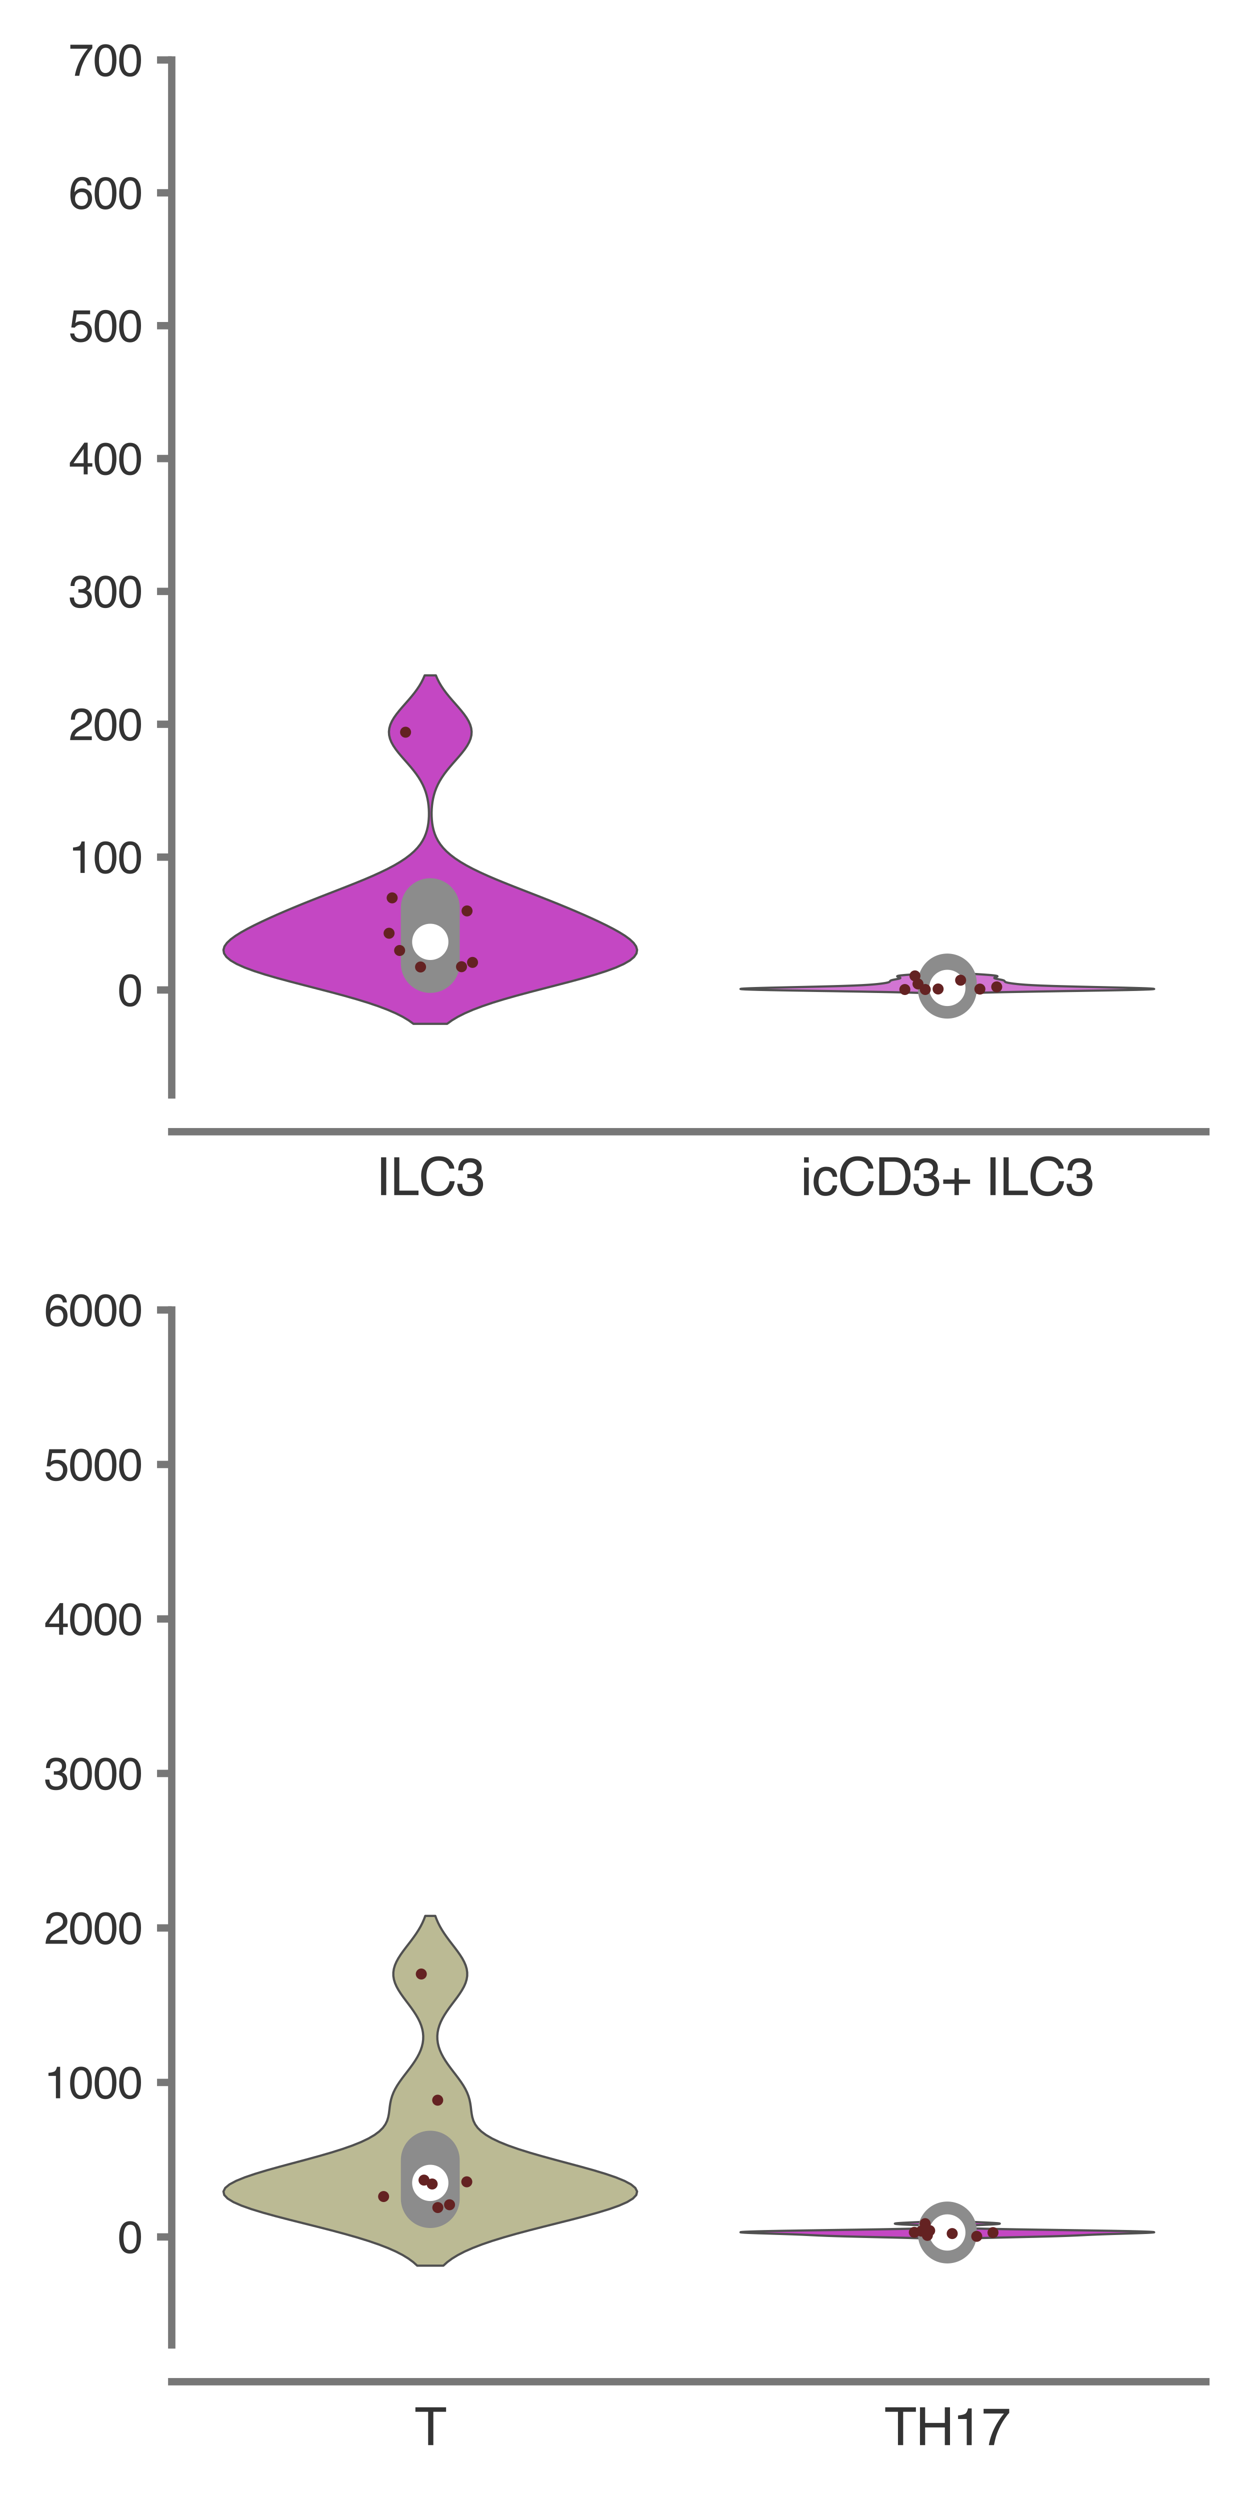 <?xml version="1.0" encoding="utf-8" standalone="no"?>
<!DOCTYPE svg PUBLIC "-//W3C//DTD SVG 1.1//EN"
  "http://www.w3.org/Graphics/SVG/1.1/DTD/svg11.dtd">
<svg xmlns:xlink="http://www.w3.org/1999/xlink" width="84.96pt" height="169.92pt" viewBox="0 0 84.96 169.92" xmlns="http://www.w3.org/2000/svg" version="1.1">
 <defs>
  <style type="text/css">*{stroke-linejoin: round; stroke-linecap: butt}</style>
 </defs>
 <g id="figure_1">
  <g id="patch_1">
   <path d="M 0 169.92 
L 84.96 169.92 
L 84.96 0 
L 0 0 
z
" style="fill: #ffffff"/>
  </g>
  <g id="axes_1">
   <g id="patch_2">
    <path d="M 11.673 74.42 
L 81.96 74.42 
L 81.96 4.076 
L 11.673 4.076 
z
" style="fill: #ffffff"/>
   </g>
   <g id="matplotlib.axis_1">
    <g id="xtick_1">
     <g id="text_1">
      <!-- ILC3 -->
      <g style="fill: #333333" transform="translate(25.549 81.23) scale(0.035 -0.035)">
       <defs>
        <path id="Helvetica-49" d="M 628 4591 
L 1256 4591 
L 1256 0 
L 628 0 
L 628 4591 
z
" transform="scale(0.016)"/>
        <path id="Helvetica-4c" d="M 488 4591 
L 1109 4591 
L 1109 547 
L 3434 547 
L 3434 0 
L 488 0 
L 488 4591 
z
" transform="scale(0.016)"/>
        <path id="Helvetica-43" d="M 2422 4716 
Q 3294 4716 3775 4256 
Q 4256 3797 4309 3213 
L 3703 3213 
Q 3600 3656 3292 3915 
Q 2984 4175 2428 4175 
Q 1750 4175 1333 3698 
Q 916 3222 916 2238 
Q 916 1431 1292 929 
Q 1669 428 2416 428 
Q 3103 428 3463 956 
Q 3653 1234 3747 1688 
L 4353 1688 
Q 4272 963 3816 472 
Q 3269 -119 2341 -119 
Q 1541 -119 997 366 
Q 281 1006 281 2344 
Q 281 3359 819 4009 
Q 1400 4716 2422 4716 
z
M 2297 4716 
L 2297 4716 
z
" transform="scale(0.016)"/>
        <path id="Helvetica-33" d="M 1663 -122 
Q 869 -122 511 314 
Q 153 750 153 1375 
L 741 1375 
Q 778 941 903 744 
Q 1122 391 1694 391 
Q 2138 391 2406 628 
Q 2675 866 2675 1241 
Q 2675 1703 2392 1887 
Q 2109 2072 1606 2072 
Q 1550 2072 1492 2070 
Q 1434 2069 1375 2066 
L 1375 2563 
Q 1463 2553 1522 2550 
Q 1581 2547 1650 2547 
Q 1966 2547 2169 2647 
Q 2525 2822 2525 3272 
Q 2525 3606 2287 3787 
Q 2050 3969 1734 3969 
Q 1172 3969 956 3594 
Q 838 3388 822 3006 
L 266 3006 
Q 266 3506 466 3856 
Q 809 4481 1675 4481 
Q 2359 4481 2734 4176 
Q 3109 3872 3109 3294 
Q 3109 2881 2888 2625 
Q 2750 2466 2531 2375 
Q 2884 2278 3082 2001 
Q 3281 1725 3281 1325 
Q 3281 684 2859 281 
Q 2438 -122 1663 -122 
z
" transform="scale(0.016)"/>
       </defs>
       <use xlink:href="#Helvetica-49"/>
       <use xlink:href="#Helvetica-4c" x="27.783"/>
       <use xlink:href="#Helvetica-43" x="83.398"/>
       <use xlink:href="#Helvetica-33" x="155.615"/>
      </g>
     </g>
    </g>
    <g id="xtick_2">
     <g id="text_2">
      <!-- icCD3+ ILC3 -->
      <g style="fill: #333333" transform="translate(54.419 81.23) scale(0.035 -0.035)">
       <defs>
        <path id="Helvetica-69" d="M 413 3331 
L 984 3331 
L 984 0 
L 413 0 
L 413 3331 
z
M 413 4591 
L 984 4591 
L 984 3953 
L 413 3953 
L 413 4591 
z
" transform="scale(0.016)"/>
        <path id="Helvetica-63" d="M 1703 3444 
Q 2269 3444 2623 3169 
Q 2978 2894 3050 2222 
L 2503 2222 
Q 2453 2531 2275 2736 
Q 2097 2941 1703 2941 
Q 1166 2941 934 2416 
Q 784 2075 784 1575 
Q 784 1072 996 728 
Q 1209 384 1666 384 
Q 2016 384 2220 598 
Q 2425 813 2503 1184 
L 3050 1184 
Q 2956 519 2581 211 
Q 2206 -97 1622 -97 
Q 966 -97 575 383 
Q 184 863 184 1581 
Q 184 2463 612 2953 
Q 1041 3444 1703 3444 
z
M 1616 3428 
L 1616 3428 
z
" transform="scale(0.016)"/>
        <path id="Helvetica-44" d="M 2250 531 
Q 2566 531 2769 597 
Q 3131 719 3363 1066 
Q 3547 1344 3628 1778 
Q 3675 2038 3675 2259 
Q 3675 3113 3336 3584 
Q 2997 4056 2244 4056 
L 1141 4056 
L 1141 531 
L 2250 531 
z
M 516 4591 
L 2375 4591 
Q 3322 4591 3844 3919 
Q 4309 3313 4309 2366 
Q 4309 1634 4034 1044 
Q 3550 0 2369 0 
L 516 0 
L 516 4591 
z
" transform="scale(0.016)"/>
        <path id="Helvetica-2b" d="M 288 1369 
L 288 1894 
L 1650 1894 
L 1650 3266 
L 2184 3266 
L 2184 1894 
L 3547 1894 
L 3547 1369 
L 2184 1369 
L 2184 0 
L 1650 0 
L 1650 1369 
L 288 1369 
z
" transform="scale(0.016)"/>
        <path id="Helvetica-20" transform="scale(0.016)"/>
       </defs>
       <use xlink:href="#Helvetica-69"/>
       <use xlink:href="#Helvetica-63" x="22.217"/>
       <use xlink:href="#Helvetica-43" x="72.217"/>
       <use xlink:href="#Helvetica-44" x="144.434"/>
       <use xlink:href="#Helvetica-33" x="216.65"/>
       <use xlink:href="#Helvetica-2b" x="272.266"/>
       <use xlink:href="#Helvetica-20" x="330.664"/>
       <use xlink:href="#Helvetica-49" x="358.447"/>
       <use xlink:href="#Helvetica-4c" x="386.23"/>
       <use xlink:href="#Helvetica-43" x="441.846"/>
       <use xlink:href="#Helvetica-33" x="514.062"/>
      </g>
     </g>
    </g>
   </g>
   <g id="matplotlib.axis_2">
    <g id="ytick_1">
     <g id="line2d_1">
      <defs>
       <path id="m860d583b2a" d="M 0 0 
L -1 0 
" style="stroke: #777777; stroke-width: 0.5"/>
      </defs>
      <g>
       <use xlink:href="#m860d583b2a" x="11.673" y="67.286" style="fill: #777777; stroke: #777777; stroke-width: 0.5"/>
      </g>
     </g>
     <g id="text_3">
      <!-- 0 -->
      <g style="fill: #333333" transform="translate(8.005 68.362) scale(0.03 -0.03)">
       <defs>
        <path id="Helvetica-30" d="M 1731 4475 
Q 2600 4475 2988 3759 
Q 3288 3206 3288 2244 
Q 3288 1331 3016 734 
Q 2622 -122 1728 -122 
Q 922 -122 528 578 
Q 200 1163 200 2147 
Q 200 2909 397 3456 
Q 766 4475 1731 4475 
z
M 1725 391 
Q 2163 391 2422 778 
Q 2681 1166 2681 2222 
Q 2681 2984 2493 3476 
Q 2306 3969 1766 3969 
Q 1269 3969 1039 3501 
Q 809 3034 809 2125 
Q 809 1441 956 1025 
Q 1181 391 1725 391 
z
" transform="scale(0.016)"/>
       </defs>
       <use xlink:href="#Helvetica-30"/>
      </g>
     </g>
    </g>
    <g id="ytick_2">
     <g id="line2d_2">
      <g>
       <use xlink:href="#m860d583b2a" x="11.673" y="58.256" style="fill: #777777; stroke: #777777; stroke-width: 0.5"/>
      </g>
     </g>
     <g id="text_4">
      <!-- 100 -->
      <g style="fill: #333333" transform="translate(4.669 59.332) scale(0.03 -0.03)">
       <defs>
        <path id="Helvetica-31" d="M 613 3169 
L 613 3600 
Q 1222 3659 1462 3798 
Q 1703 3938 1822 4456 
L 2266 4456 
L 2266 0 
L 1666 0 
L 1666 3169 
L 613 3169 
z
" transform="scale(0.016)"/>
       </defs>
       <use xlink:href="#Helvetica-31"/>
       <use xlink:href="#Helvetica-30" x="55.615"/>
       <use xlink:href="#Helvetica-30" x="111.23"/>
      </g>
     </g>
    </g>
    <g id="ytick_3">
     <g id="line2d_3">
      <g>
       <use xlink:href="#m860d583b2a" x="11.673" y="49.226" style="fill: #777777; stroke: #777777; stroke-width: 0.5"/>
      </g>
     </g>
     <g id="text_5">
      <!-- 200 -->
      <g style="fill: #333333" transform="translate(4.669 50.302) scale(0.03 -0.03)">
       <defs>
        <path id="Helvetica-32" d="M 200 0 
Q 231 578 439 1006 
Q 647 1434 1250 1784 
L 1850 2131 
Q 2253 2366 2416 2531 
Q 2672 2791 2672 3125 
Q 2672 3516 2437 3745 
Q 2203 3975 1813 3975 
Q 1234 3975 1013 3538 
Q 894 3303 881 2888 
L 309 2888 
Q 319 3472 525 3841 
Q 891 4491 1816 4491 
Q 2584 4491 2939 4075 
Q 3294 3659 3294 3150 
Q 3294 2613 2916 2231 
Q 2697 2009 2131 1694 
L 1703 1456 
Q 1397 1288 1222 1134 
Q 909 863 828 531 
L 3272 531 
L 3272 0 
L 200 0 
z
" transform="scale(0.016)"/>
       </defs>
       <use xlink:href="#Helvetica-32"/>
       <use xlink:href="#Helvetica-30" x="55.615"/>
       <use xlink:href="#Helvetica-30" x="111.23"/>
      </g>
     </g>
    </g>
    <g id="ytick_4">
     <g id="line2d_4">
      <g>
       <use xlink:href="#m860d583b2a" x="11.673" y="40.196" style="fill: #777777; stroke: #777777; stroke-width: 0.5"/>
      </g>
     </g>
     <g id="text_6">
      <!-- 300 -->
      <g style="fill: #333333" transform="translate(4.669 41.272) scale(0.03 -0.03)">
       <use xlink:href="#Helvetica-33"/>
       <use xlink:href="#Helvetica-30" x="55.615"/>
       <use xlink:href="#Helvetica-30" x="111.23"/>
      </g>
     </g>
    </g>
    <g id="ytick_5">
     <g id="line2d_5">
      <g>
       <use xlink:href="#m860d583b2a" x="11.673" y="31.166" style="fill: #777777; stroke: #777777; stroke-width: 0.5"/>
      </g>
     </g>
     <g id="text_7">
      <!-- 400 -->
      <g style="fill: #333333" transform="translate(4.669 32.242) scale(0.03 -0.03)">
       <defs>
        <path id="Helvetica-34" d="M 2116 1584 
L 2116 3613 
L 681 1584 
L 2116 1584 
z
M 2125 0 
L 2125 1094 
L 163 1094 
L 163 1644 
L 2213 4488 
L 2688 4488 
L 2688 1584 
L 3347 1584 
L 3347 1094 
L 2688 1094 
L 2688 0 
L 2125 0 
z
" transform="scale(0.016)"/>
       </defs>
       <use xlink:href="#Helvetica-34"/>
       <use xlink:href="#Helvetica-30" x="55.615"/>
       <use xlink:href="#Helvetica-30" x="111.23"/>
      </g>
     </g>
    </g>
    <g id="ytick_6">
     <g id="line2d_6">
      <g>
       <use xlink:href="#m860d583b2a" x="11.673" y="22.136" style="fill: #777777; stroke: #777777; stroke-width: 0.5"/>
      </g>
     </g>
     <g id="text_8">
      <!-- 500 -->
      <g style="fill: #333333" transform="translate(4.669 23.212) scale(0.03 -0.03)">
       <defs>
        <path id="Helvetica-35" d="M 791 1141 
Q 847 659 1238 475 
Q 1438 381 1700 381 
Q 2200 381 2440 700 
Q 2681 1019 2681 1406 
Q 2681 1875 2395 2131 
Q 2109 2388 1709 2388 
Q 1419 2388 1211 2275 
Q 1003 2163 856 1963 
L 369 1991 
L 709 4400 
L 3034 4400 
L 3034 3856 
L 1131 3856 
L 941 2613 
Q 1097 2731 1238 2791 
Q 1488 2894 1816 2894 
Q 2431 2894 2859 2497 
Q 3288 2100 3288 1491 
Q 3288 856 2895 371 
Q 2503 -113 1644 -113 
Q 1097 -113 676 195 
Q 256 503 206 1141 
L 791 1141 
z
" transform="scale(0.016)"/>
       </defs>
       <use xlink:href="#Helvetica-35"/>
       <use xlink:href="#Helvetica-30" x="55.615"/>
       <use xlink:href="#Helvetica-30" x="111.23"/>
      </g>
     </g>
    </g>
    <g id="ytick_7">
     <g id="line2d_7">
      <g>
       <use xlink:href="#m860d583b2a" x="11.673" y="13.106" style="fill: #777777; stroke: #777777; stroke-width: 0.5"/>
      </g>
     </g>
     <g id="text_9">
      <!-- 600 -->
      <g style="fill: #333333" transform="translate(4.669 14.182) scale(0.03 -0.03)">
       <defs>
        <path id="Helvetica-36" d="M 1872 4494 
Q 2622 4494 2917 4105 
Q 3213 3716 3213 3303 
L 2656 3303 
Q 2606 3569 2497 3719 
Q 2294 4000 1881 4000 
Q 1409 4000 1131 3564 
Q 853 3128 822 2316 
Q 1016 2600 1309 2741 
Q 1578 2866 1909 2866 
Q 2472 2866 2890 2506 
Q 3309 2147 3309 1434 
Q 3309 825 2912 354 
Q 2516 -116 1781 -116 
Q 1153 -116 697 361 
Q 241 838 241 1966 
Q 241 2800 444 3381 
Q 834 4494 1872 4494 
z
M 1831 384 
Q 2275 384 2495 682 
Q 2716 981 2716 1388 
Q 2716 1731 2519 2042 
Q 2322 2353 1803 2353 
Q 1441 2353 1167 2112 
Q 894 1872 894 1388 
Q 894 963 1142 673 
Q 1391 384 1831 384 
z
" transform="scale(0.016)"/>
       </defs>
       <use xlink:href="#Helvetica-36"/>
       <use xlink:href="#Helvetica-30" x="55.615"/>
       <use xlink:href="#Helvetica-30" x="111.23"/>
      </g>
     </g>
    </g>
    <g id="ytick_8">
     <g id="line2d_8">
      <g>
       <use xlink:href="#m860d583b2a" x="11.673" y="4.076" style="fill: #777777; stroke: #777777; stroke-width: 0.5"/>
      </g>
     </g>
     <g id="text_10">
      <!-- 700 -->
      <g style="fill: #333333" transform="translate(4.669 5.152) scale(0.03 -0.03)">
       <defs>
        <path id="Helvetica-37" d="M 3347 4400 
L 3347 3909 
Q 3131 3700 2773 3181 
Q 2416 2663 2141 2063 
Q 1869 1478 1728 997 
Q 1638 688 1494 0 
L 872 0 
Q 1084 1281 1809 2550 
Q 2238 3294 2709 3834 
L 234 3834 
L 234 4400 
L 3347 4400 
z
" transform="scale(0.016)"/>
       </defs>
       <use xlink:href="#Helvetica-37"/>
       <use xlink:href="#Helvetica-30" x="55.615"/>
       <use xlink:href="#Helvetica-30" x="111.23"/>
      </g>
     </g>
    </g>
   </g>
   <g id="PolyCollection_1">
    <defs>
     <path id="mdc0d1e64fc" d="M 30.39 -100.333 
L 28.1 -100.333 
L 27.768 -100.572 
L 27.368 -100.812 
L 26.893 -101.051 
L 26.341 -101.29 
L 25.709 -101.529 
L 25 -101.769 
L 24.22 -102.008 
L 23.379 -102.247 
L 22.489 -102.486 
L 21.57 -102.725 
L 20.64 -102.965 
L 19.722 -103.204 
L 18.839 -103.443 
L 18.015 -103.682 
L 17.271 -103.921 
L 16.624 -104.161 
L 16.09 -104.4 
L 15.677 -104.639 
L 15.39 -104.878 
L 15.229 -105.118 
L 15.188 -105.357 
L 15.257 -105.596 
L 15.426 -105.835 
L 15.68 -106.074 
L 16.006 -106.314 
L 16.389 -106.553 
L 16.818 -106.792 
L 17.282 -107.031 
L 17.775 -107.27 
L 18.29 -107.51 
L 18.824 -107.749 
L 19.376 -107.988 
L 19.943 -108.227 
L 20.525 -108.467 
L 21.121 -108.706 
L 21.727 -108.945 
L 22.34 -109.184 
L 22.955 -109.423 
L 23.567 -109.663 
L 24.169 -109.902 
L 24.754 -110.141 
L 25.314 -110.38 
L 25.843 -110.62 
L 26.336 -110.859 
L 26.787 -111.098 
L 27.194 -111.337 
L 27.556 -111.576 
L 27.871 -111.816 
L 28.143 -112.055 
L 28.372 -112.294 
L 28.563 -112.533 
L 28.719 -112.772 
L 28.844 -113.012 
L 28.942 -113.251 
L 29.018 -113.49 
L 29.074 -113.729 
L 29.114 -113.969 
L 29.139 -114.208 
L 29.153 -114.447 
L 29.155 -114.686 
L 29.147 -114.925 
L 29.127 -115.165 
L 29.097 -115.404 
L 29.053 -115.643 
L 28.996 -115.882 
L 28.924 -116.121 
L 28.834 -116.361 
L 28.726 -116.6 
L 28.599 -116.839 
L 28.453 -117.078 
L 28.288 -117.318 
L 28.106 -117.557 
L 27.91 -117.796 
L 27.704 -118.035 
L 27.493 -118.274 
L 27.284 -118.514 
L 27.083 -118.753 
L 26.899 -118.992 
L 26.737 -119.231 
L 26.604 -119.471 
L 26.507 -119.71 
L 26.45 -119.949 
L 26.435 -120.188 
L 26.463 -120.427 
L 26.532 -120.667 
L 26.64 -120.906 
L 26.782 -121.145 
L 26.952 -121.384 
L 27.142 -121.623 
L 27.346 -121.863 
L 27.556 -122.102 
L 27.766 -122.341 
L 27.969 -122.58 
L 28.162 -122.82 
L 28.339 -123.059 
L 28.499 -123.298 
L 28.64 -123.537 
L 28.761 -123.776 
L 28.865 -124.016 
L 29.625 -124.016 
L 29.625 -124.016 
L 29.729 -123.776 
L 29.85 -123.537 
L 29.991 -123.298 
L 30.151 -123.059 
L 30.328 -122.82 
L 30.521 -122.58 
L 30.724 -122.341 
L 30.934 -122.102 
L 31.144 -121.863 
L 31.348 -121.623 
L 31.538 -121.384 
L 31.708 -121.145 
L 31.85 -120.906 
L 31.958 -120.667 
L 32.027 -120.427 
L 32.055 -120.188 
L 32.04 -119.949 
L 31.983 -119.71 
L 31.886 -119.471 
L 31.753 -119.231 
L 31.591 -118.992 
L 31.406 -118.753 
L 31.206 -118.514 
L 30.997 -118.274 
L 30.786 -118.035 
L 30.58 -117.796 
L 30.384 -117.557 
L 30.202 -117.318 
L 30.037 -117.078 
L 29.891 -116.839 
L 29.764 -116.6 
L 29.656 -116.361 
L 29.566 -116.121 
L 29.494 -115.882 
L 29.437 -115.643 
L 29.393 -115.404 
L 29.363 -115.165 
L 29.343 -114.925 
L 29.335 -114.686 
L 29.337 -114.447 
L 29.351 -114.208 
L 29.376 -113.969 
L 29.416 -113.729 
L 29.472 -113.49 
L 29.547 -113.251 
L 29.646 -113.012 
L 29.771 -112.772 
L 29.927 -112.533 
L 30.118 -112.294 
L 30.347 -112.055 
L 30.619 -111.816 
L 30.934 -111.576 
L 31.296 -111.337 
L 31.703 -111.098 
L 32.154 -110.859 
L 32.647 -110.62 
L 33.176 -110.38 
L 33.736 -110.141 
L 34.321 -109.902 
L 34.922 -109.663 
L 35.535 -109.423 
L 36.15 -109.184 
L 36.763 -108.945 
L 37.369 -108.706 
L 37.965 -108.467 
L 38.547 -108.227 
L 39.114 -107.988 
L 39.665 -107.749 
L 40.2 -107.51 
L 40.715 -107.27 
L 41.208 -107.031 
L 41.672 -106.792 
L 42.101 -106.553 
L 42.484 -106.314 
L 42.81 -106.074 
L 43.064 -105.835 
L 43.233 -105.596 
L 43.302 -105.357 
L 43.261 -105.118 
L 43.1 -104.878 
L 42.813 -104.639 
L 42.4 -104.4 
L 41.866 -104.161 
L 41.219 -103.921 
L 40.475 -103.682 
L 39.65 -103.443 
L 38.768 -103.204 
L 37.85 -102.965 
L 36.92 -102.725 
L 36.001 -102.486 
L 35.111 -102.247 
L 34.27 -102.008 
L 33.49 -101.769 
L 32.781 -101.529 
L 32.149 -101.29 
L 31.597 -101.051 
L 31.122 -100.812 
L 30.722 -100.572 
L 30.39 -100.333 
z
" style="stroke: #505050; stroke-width: 0.15"/>
    </defs>
    <g clip-path="url(#p1ec52ce583)">
     <use xlink:href="#mdc0d1e64fc" x="0" y="169.92" style="fill: #c447c3; stroke: #505050; stroke-width: 0.15"/>
    </g>
   </g>
   <g id="PolyCollection_2">
    <defs>
     <path id="mc133abde6e" d="M 65.708 -102.412 
L 63.069 -102.412 
L 62.717 -102.427 
L 62.297 -102.441 
L 61.806 -102.456 
L 61.24 -102.47 
L 60.599 -102.485 
L 59.884 -102.499 
L 59.101 -102.513 
L 58.26 -102.528 
L 57.374 -102.542 
L 56.458 -102.557 
L 55.533 -102.571 
L 54.62 -102.586 
L 53.742 -102.6 
L 52.923 -102.615 
L 52.187 -102.629 
L 51.553 -102.643 
L 51.04 -102.658 
L 50.66 -102.672 
L 50.423 -102.687 
L 50.331 -102.701 
L 50.382 -102.716 
L 50.568 -102.73 
L 50.877 -102.745 
L 51.294 -102.759 
L 51.799 -102.773 
L 52.373 -102.788 
L 52.993 -102.802 
L 53.641 -102.817 
L 54.295 -102.831 
L 54.94 -102.846 
L 55.56 -102.86 
L 56.144 -102.875 
L 56.684 -102.889 
L 57.175 -102.903 
L 57.614 -102.918 
L 58.002 -102.932 
L 58.34 -102.947 
L 58.633 -102.961 
L 58.886 -102.976 
L 59.104 -102.99 
L 59.294 -103.005 
L 59.461 -103.019 
L 59.609 -103.033 
L 59.743 -103.048 
L 59.864 -103.062 
L 59.975 -103.077 
L 60.075 -103.091 
L 60.165 -103.106 
L 60.245 -103.12 
L 60.312 -103.135 
L 60.368 -103.149 
L 60.411 -103.163 
L 60.442 -103.178 
L 60.464 -103.192 
L 60.478 -103.207 
L 60.487 -103.221 
L 60.496 -103.236 
L 60.507 -103.25 
L 60.524 -103.265 
L 60.551 -103.279 
L 60.589 -103.293 
L 60.639 -103.308 
L 60.699 -103.322 
L 60.769 -103.337 
L 60.845 -103.351 
L 60.923 -103.366 
L 60.999 -103.38 
L 61.067 -103.395 
L 61.123 -103.409 
L 61.165 -103.424 
L 61.189 -103.438 
L 61.195 -103.452 
L 61.184 -103.467 
L 61.158 -103.481 
L 61.121 -103.496 
L 61.079 -103.51 
L 61.038 -103.525 
L 61.003 -103.539 
L 60.983 -103.554 
L 60.982 -103.568 
L 61.006 -103.582 
L 61.058 -103.597 
L 61.14 -103.611 
L 61.252 -103.626 
L 61.393 -103.64 
L 61.56 -103.655 
L 61.749 -103.669 
L 61.956 -103.684 
L 62.174 -103.698 
L 62.397 -103.712 
L 62.621 -103.727 
L 62.839 -103.741 
L 63.048 -103.756 
L 63.244 -103.77 
L 63.424 -103.785 
L 63.586 -103.799 
L 63.73 -103.814 
L 63.854 -103.828 
L 63.961 -103.842 
L 64.815 -103.842 
L 64.815 -103.842 
L 64.922 -103.828 
L 65.047 -103.814 
L 65.19 -103.799 
L 65.352 -103.785 
L 65.532 -103.77 
L 65.728 -103.756 
L 65.937 -103.741 
L 66.155 -103.727 
L 66.379 -103.712 
L 66.603 -103.698 
L 66.821 -103.684 
L 67.027 -103.669 
L 67.216 -103.655 
L 67.384 -103.64 
L 67.525 -103.626 
L 67.637 -103.611 
L 67.719 -103.597 
L 67.77 -103.582 
L 67.794 -103.568 
L 67.793 -103.554 
L 67.773 -103.539 
L 67.739 -103.525 
L 67.697 -103.51 
L 67.655 -103.496 
L 67.619 -103.481 
L 67.593 -103.467 
L 67.581 -103.452 
L 67.587 -103.438 
L 67.611 -103.424 
L 67.653 -103.409 
L 67.71 -103.395 
L 67.778 -103.38 
L 67.853 -103.366 
L 67.931 -103.351 
L 68.007 -103.337 
L 68.077 -103.322 
L 68.138 -103.308 
L 68.187 -103.293 
L 68.225 -103.279 
L 68.252 -103.265 
L 68.269 -103.25 
L 68.281 -103.236 
L 68.289 -103.221 
L 68.299 -103.207 
L 68.312 -103.192 
L 68.334 -103.178 
L 68.365 -103.163 
L 68.408 -103.149 
L 68.464 -103.135 
L 68.531 -103.12 
L 68.611 -103.106 
L 68.701 -103.091 
L 68.802 -103.077 
L 68.912 -103.062 
L 69.034 -103.048 
L 69.167 -103.033 
L 69.315 -103.019 
L 69.482 -103.005 
L 69.672 -102.99 
L 69.891 -102.976 
L 70.144 -102.961 
L 70.437 -102.947 
L 70.775 -102.932 
L 71.162 -102.918 
L 71.601 -102.903 
L 72.092 -102.889 
L 72.632 -102.875 
L 73.217 -102.86 
L 73.837 -102.846 
L 74.481 -102.831 
L 75.136 -102.817 
L 75.783 -102.802 
L 76.403 -102.788 
L 76.977 -102.773 
L 77.482 -102.759 
L 77.899 -102.745 
L 78.209 -102.73 
L 78.395 -102.716 
L 78.445 -102.701 
L 78.353 -102.687 
L 78.116 -102.672 
L 77.736 -102.658 
L 77.223 -102.643 
L 76.589 -102.629 
L 75.853 -102.615 
L 75.034 -102.6 
L 74.157 -102.586 
L 73.244 -102.571 
L 72.318 -102.557 
L 71.403 -102.542 
L 70.516 -102.528 
L 69.675 -102.513 
L 68.892 -102.499 
L 68.178 -102.485 
L 67.536 -102.47 
L 66.97 -102.456 
L 66.479 -102.441 
L 66.06 -102.427 
L 65.708 -102.412 
z
" style="stroke: #505050; stroke-width: 0.15"/>
    </defs>
    <g clip-path="url(#p1ec52ce583)">
     <use xlink:href="#mc133abde6e" x="0" y="169.92" style="fill: #d275d2; stroke: #505050; stroke-width: 0.15"/>
    </g>
   </g>
   <g id="line2d_9">
    <path d="M 29.245 65.724 
L 29.245 61.027 
" clip-path="url(#p1ec52ce583)" style="fill: none; stroke: #8c8c8c; stroke-width: 0.75; stroke-linecap: round"/>
   </g>
   <g id="line2d_10">
    <path d="M 29.245 65.486 
L 29.245 61.692 
" clip-path="url(#p1ec52ce583)" style="fill: none; stroke: #8c8c8c; stroke-width: 4; stroke-linecap: round"/>
   </g>
   <g id="line2d_11">
    <path d="M 29.245 64.017 
" clip-path="url(#p1ec52ce583)" style="fill: none; stroke: #505050; stroke-width: 1.2; stroke-linecap: round"/>
    <defs>
     <path id="me32723566e" d="M 0 0.833 
C 0.221 0.833 0.433 0.746 0.589 0.589 
C 0.746 0.433 0.833 0.221 0.833 0 
C 0.833 -0.221 0.746 -0.433 0.589 -0.589 
C 0.433 -0.746 0.221 -0.833 0 -0.833 
C -0.221 -0.833 -0.433 -0.746 -0.589 -0.589 
C -0.746 -0.433 -0.833 -0.221 -0.833 0 
C -0.833 0.221 -0.746 0.433 -0.589 0.589 
C -0.433 0.746 -0.221 0.833 0 0.833 
z
" style="stroke: #ffffff; stroke-width: 0.8"/>
    </defs>
    <g clip-path="url(#p1ec52ce583)">
     <use xlink:href="#me32723566e" x="29.245" y="64.017" style="fill: #ffffff; stroke: #ffffff; stroke-width: 0.8"/>
    </g>
   </g>
   <g id="line2d_12">
    <path d="M 64.388 67.256 
L 64.388 66.329 
" clip-path="url(#p1ec52ce583)" style="fill: none; stroke: #8c8c8c; stroke-width: 0.75; stroke-linecap: round"/>
   </g>
   <g id="line2d_13">
    <path d="M 64.388 67.232 
L 64.388 66.812 
" clip-path="url(#p1ec52ce583)" style="fill: none; stroke: #8c8c8c; stroke-width: 4; stroke-linecap: round"/>
   </g>
   <g id="line2d_14">
    <path d="M 64.388 67.147 
" clip-path="url(#p1ec52ce583)" style="fill: none; stroke: #505050; stroke-width: 1.2; stroke-linecap: round"/>
    <g clip-path="url(#p1ec52ce583)">
     <use xlink:href="#me32723566e" x="64.388" y="67.147" style="fill: #ffffff; stroke: #ffffff; stroke-width: 0.8"/>
    </g>
   </g>
   <g id="patch_3">
    <path d="M 11.673 74.42 
L 11.673 4.076 
" style="fill: none; stroke: #777777; stroke-width: 0.5; stroke-linejoin: miter; stroke-linecap: square"/>
   </g>
   <g id="patch_4">
    <path d="M 11.673 76.92 
L 81.96 76.92 
" style="fill: none; stroke: #777777; stroke-width: 0.5; stroke-linejoin: miter; stroke-linecap: square"/>
   </g>
   <g id="PathCollection_1">
    <defs>
     <path id="m4b60c29dcc" d="M 0 0.375 
C 0.099 0.375 0.195 0.335 0.265 0.265 
C 0.335 0.195 0.375 0.099 0.375 0 
C 0.375 -0.099 0.335 -0.195 0.265 -0.265 
C 0.195 -0.335 0.099 -0.375 0 -0.375 
C -0.099 -0.375 -0.195 -0.335 -0.265 -0.265 
C -0.335 -0.195 -0.375 -0.099 -0.375 0 
C -0.375 0.099 -0.335 0.195 -0.265 0.265 
C -0.195 0.335 -0.099 0.375 0 0.375 
z
"/>
    </defs>
    <g clip-path="url(#p1ec52ce583)">
     <use xlink:href="#m4b60c29dcc" x="32.117" y="65.413" style="fill: #642222"/>
     <use xlink:href="#m4b60c29dcc" x="27.162" y="64.603" style="fill: #642222"/>
     <use xlink:href="#m4b60c29dcc" x="31.744" y="61.914" style="fill: #642222"/>
     <use xlink:href="#m4b60c29dcc" x="26.445" y="63.431" style="fill: #642222"/>
     <use xlink:href="#m4b60c29dcc" x="26.654" y="61.027" style="fill: #642222"/>
     <use xlink:href="#m4b60c29dcc" x="27.566" y="49.767" style="fill: #642222"/>
     <use xlink:href="#m4b60c29dcc" x="28.584" y="65.724" style="fill: #642222"/>
     <use xlink:href="#m4b60c29dcc" x="31.368" y="65.705" style="fill: #642222"/>
    </g>
   </g>
   <g id="PathCollection_2">
    <g clip-path="url(#p1ec52ce583)">
     <use xlink:href="#m4b60c29dcc" x="61.501" y="67.256" style="fill: #642222"/>
     <use xlink:href="#m4b60c29dcc" x="62.888" y="67.254" style="fill: #642222"/>
     <use xlink:href="#m4b60c29dcc" x="65.292" y="66.623" style="fill: #642222"/>
     <use xlink:href="#m4b60c29dcc" x="67.745" y="67.075" style="fill: #642222"/>
     <use xlink:href="#m4b60c29dcc" x="66.601" y="67.225" style="fill: #642222"/>
     <use xlink:href="#m4b60c29dcc" x="62.188" y="66.329" style="fill: #642222"/>
     <use xlink:href="#m4b60c29dcc" x="62.395" y="66.874" style="fill: #642222"/>
     <use xlink:href="#m4b60c29dcc" x="63.761" y="67.219" style="fill: #642222"/>
    </g>
   </g>
  </g>
  <g id="axes_2">
   <g id="patch_5">
    <path d="M 11.673 159.38 
L 81.96 159.38 
L 81.96 89.036 
L 11.673 89.036 
z
" style="fill: #ffffff"/>
   </g>
   <g id="matplotlib.axis_3">
    <g id="xtick_3">
     <g id="text_11">
      <!-- T -->
      <g style="fill: #333333" transform="translate(28.176 166.19) scale(0.035 -0.035)">
       <defs>
        <path id="Helvetica-54" d="M 3828 4591 
L 3828 4044 
L 2281 4044 
L 2281 0 
L 1650 0 
L 1650 4044 
L 103 4044 
L 103 4591 
L 3828 4591 
z
" transform="scale(0.016)"/>
       </defs>
       <use xlink:href="#Helvetica-54"/>
      </g>
     </g>
    </g>
    <g id="xtick_4">
     <g id="text_12">
      <!-- TH17 -->
      <g style="fill: #333333" transform="translate(60.109 166.19) scale(0.035 -0.035)">
       <defs>
        <path id="Helvetica-48" d="M 503 4591 
L 1131 4591 
L 1131 2694 
L 3519 2694 
L 3519 4591 
L 4147 4591 
L 4147 0 
L 3519 0 
L 3519 2147 
L 1131 2147 
L 1131 0 
L 503 0 
L 503 4591 
z
" transform="scale(0.016)"/>
       </defs>
       <use xlink:href="#Helvetica-54"/>
       <use xlink:href="#Helvetica-48" x="61.084"/>
       <use xlink:href="#Helvetica-31" x="133.301"/>
       <use xlink:href="#Helvetica-37" x="188.916"/>
      </g>
     </g>
    </g>
   </g>
   <g id="matplotlib.axis_4">
    <g id="ytick_9">
     <g id="line2d_15">
      <g>
       <use xlink:href="#m860d583b2a" x="11.673" y="152.04" style="fill: #777777; stroke: #777777; stroke-width: 0.5"/>
      </g>
     </g>
     <g id="text_13">
      <!-- 0 -->
      <g style="fill: #333333" transform="translate(8.005 153.116) scale(0.03 -0.03)">
       <use xlink:href="#Helvetica-30"/>
      </g>
     </g>
    </g>
    <g id="ytick_10">
     <g id="line2d_16">
      <g>
       <use xlink:href="#m860d583b2a" x="11.673" y="141.539" style="fill: #777777; stroke: #777777; stroke-width: 0.5"/>
      </g>
     </g>
     <g id="text_14">
      <!-- 1000 -->
      <g style="fill: #333333" transform="translate(3 142.615) scale(0.03 -0.03)">
       <use xlink:href="#Helvetica-31"/>
       <use xlink:href="#Helvetica-30" x="55.615"/>
       <use xlink:href="#Helvetica-30" x="111.23"/>
       <use xlink:href="#Helvetica-30" x="166.846"/>
      </g>
     </g>
    </g>
    <g id="ytick_11">
     <g id="line2d_17">
      <g>
       <use xlink:href="#m860d583b2a" x="11.673" y="131.039" style="fill: #777777; stroke: #777777; stroke-width: 0.5"/>
      </g>
     </g>
     <g id="text_15">
      <!-- 2000 -->
      <g style="fill: #333333" transform="translate(3 132.115) scale(0.03 -0.03)">
       <use xlink:href="#Helvetica-32"/>
       <use xlink:href="#Helvetica-30" x="55.615"/>
       <use xlink:href="#Helvetica-30" x="111.23"/>
       <use xlink:href="#Helvetica-30" x="166.846"/>
      </g>
     </g>
    </g>
    <g id="ytick_12">
     <g id="line2d_18">
      <g>
       <use xlink:href="#m860d583b2a" x="11.673" y="120.538" style="fill: #777777; stroke: #777777; stroke-width: 0.5"/>
      </g>
     </g>
     <g id="text_16">
      <!-- 3000 -->
      <g style="fill: #333333" transform="translate(3 121.614) scale(0.03 -0.03)">
       <use xlink:href="#Helvetica-33"/>
       <use xlink:href="#Helvetica-30" x="55.615"/>
       <use xlink:href="#Helvetica-30" x="111.23"/>
       <use xlink:href="#Helvetica-30" x="166.846"/>
      </g>
     </g>
    </g>
    <g id="ytick_13">
     <g id="line2d_19">
      <g>
       <use xlink:href="#m860d583b2a" x="11.673" y="110.037" style="fill: #777777; stroke: #777777; stroke-width: 0.5"/>
      </g>
     </g>
     <g id="text_17">
      <!-- 4000 -->
      <g style="fill: #333333" transform="translate(3 111.113) scale(0.03 -0.03)">
       <use xlink:href="#Helvetica-34"/>
       <use xlink:href="#Helvetica-30" x="55.615"/>
       <use xlink:href="#Helvetica-30" x="111.23"/>
       <use xlink:href="#Helvetica-30" x="166.846"/>
      </g>
     </g>
    </g>
    <g id="ytick_14">
     <g id="line2d_20">
      <g>
       <use xlink:href="#m860d583b2a" x="11.673" y="99.537" style="fill: #777777; stroke: #777777; stroke-width: 0.5"/>
      </g>
     </g>
     <g id="text_18">
      <!-- 5000 -->
      <g style="fill: #333333" transform="translate(3 100.613) scale(0.03 -0.03)">
       <use xlink:href="#Helvetica-35"/>
       <use xlink:href="#Helvetica-30" x="55.615"/>
       <use xlink:href="#Helvetica-30" x="111.23"/>
       <use xlink:href="#Helvetica-30" x="166.846"/>
      </g>
     </g>
    </g>
    <g id="ytick_15">
     <g id="line2d_21">
      <g>
       <use xlink:href="#m860d583b2a" x="11.673" y="89.036" style="fill: #777777; stroke: #777777; stroke-width: 0.5"/>
      </g>
     </g>
     <g id="text_19">
      <!-- 6000 -->
      <g style="fill: #333333" transform="translate(3 90.112) scale(0.03 -0.03)">
       <use xlink:href="#Helvetica-36"/>
       <use xlink:href="#Helvetica-30" x="55.615"/>
       <use xlink:href="#Helvetica-30" x="111.23"/>
       <use xlink:href="#Helvetica-30" x="166.846"/>
      </g>
     </g>
    </g>
   </g>
   <g id="PolyCollection_3">
    <defs>
     <path id="mff5925f694" d="M 30.133 -15.927 
L 28.357 -15.927 
L 28.091 -16.167 
L 27.765 -16.407 
L 27.372 -16.647 
L 26.906 -16.888 
L 26.363 -17.128 
L 25.74 -17.368 
L 25.039 -17.608 
L 24.262 -17.848 
L 23.419 -18.088 
L 22.52 -18.328 
L 21.581 -18.569 
L 20.623 -18.809 
L 19.669 -19.049 
L 18.743 -19.289 
L 17.874 -19.529 
L 17.087 -19.769 
L 16.41 -20.009 
L 15.864 -20.249 
L 15.471 -20.49 
L 15.242 -20.73 
L 15.188 -20.97 
L 15.308 -21.21 
L 15.599 -21.45 
L 16.048 -21.69 
L 16.637 -21.93 
L 17.343 -22.17 
L 18.141 -22.411 
L 19.001 -22.651 
L 19.895 -22.891 
L 20.793 -23.131 
L 21.668 -23.371 
L 22.498 -23.611 
L 23.263 -23.851 
L 23.948 -24.091 
L 24.544 -24.332 
L 25.047 -24.572 
L 25.457 -24.812 
L 25.779 -25.052 
L 26.021 -25.292 
L 26.194 -25.532 
L 26.311 -25.772 
L 26.385 -26.013 
L 26.432 -26.253 
L 26.463 -26.493 
L 26.492 -26.733 
L 26.528 -26.973 
L 26.578 -27.213 
L 26.649 -27.453 
L 26.742 -27.693 
L 26.859 -27.934 
L 26.998 -28.174 
L 27.156 -28.414 
L 27.328 -28.654 
L 27.509 -28.894 
L 27.694 -29.134 
L 27.876 -29.374 
L 28.051 -29.614 
L 28.214 -29.855 
L 28.36 -30.095 
L 28.487 -30.335 
L 28.593 -30.575 
L 28.674 -30.815 
L 28.731 -31.055 
L 28.762 -31.295 
L 28.767 -31.535 
L 28.746 -31.776 
L 28.699 -32.016 
L 28.627 -32.256 
L 28.531 -32.496 
L 28.412 -32.736 
L 28.273 -32.976 
L 28.117 -33.216 
L 27.948 -33.457 
L 27.77 -33.697 
L 27.588 -33.937 
L 27.409 -34.177 
L 27.24 -34.417 
L 27.086 -34.657 
L 26.953 -34.897 
L 26.848 -35.137 
L 26.775 -35.378 
L 26.736 -35.618 
L 26.735 -35.858 
L 26.77 -36.098 
L 26.84 -36.338 
L 26.943 -36.578 
L 27.073 -36.818 
L 27.226 -37.058 
L 27.396 -37.299 
L 27.577 -37.539 
L 27.762 -37.779 
L 27.946 -38.019 
L 28.123 -38.259 
L 28.291 -38.499 
L 28.445 -38.739 
L 28.585 -38.979 
L 28.708 -39.22 
L 28.814 -39.46 
L 28.905 -39.7 
L 29.585 -39.7 
L 29.585 -39.7 
L 29.676 -39.46 
L 29.782 -39.22 
L 29.905 -38.979 
L 30.044 -38.739 
L 30.199 -38.499 
L 30.367 -38.259 
L 30.544 -38.019 
L 30.728 -37.779 
L 30.913 -37.539 
L 31.093 -37.299 
L 31.263 -37.058 
L 31.417 -36.818 
L 31.547 -36.578 
L 31.65 -36.338 
L 31.72 -36.098 
L 31.755 -35.858 
L 31.754 -35.618 
L 31.715 -35.378 
L 31.642 -35.137 
L 31.537 -34.897 
L 31.404 -34.657 
L 31.25 -34.417 
L 31.081 -34.177 
L 30.902 -33.937 
L 30.72 -33.697 
L 30.542 -33.457 
L 30.373 -33.216 
L 30.217 -32.976 
L 30.078 -32.736 
L 29.959 -32.496 
L 29.863 -32.256 
L 29.791 -32.016 
L 29.744 -31.776 
L 29.723 -31.535 
L 29.728 -31.295 
L 29.759 -31.055 
L 29.816 -30.815 
L 29.897 -30.575 
L 30.003 -30.335 
L 30.13 -30.095 
L 30.276 -29.855 
L 30.439 -29.614 
L 30.614 -29.374 
L 30.796 -29.134 
L 30.981 -28.894 
L 31.162 -28.654 
L 31.334 -28.414 
L 31.492 -28.174 
L 31.631 -27.934 
L 31.748 -27.693 
L 31.841 -27.453 
L 31.912 -27.213 
L 31.962 -26.973 
L 31.998 -26.733 
L 32.026 -26.493 
L 32.058 -26.253 
L 32.105 -26.013 
L 32.179 -25.772 
L 32.296 -25.532 
L 32.469 -25.292 
L 32.711 -25.052 
L 33.033 -24.812 
L 33.443 -24.572 
L 33.946 -24.332 
L 34.542 -24.091 
L 35.227 -23.851 
L 35.992 -23.611 
L 36.822 -23.371 
L 37.697 -23.131 
L 38.595 -22.891 
L 39.488 -22.651 
L 40.349 -22.411 
L 41.147 -22.17 
L 41.853 -21.93 
L 42.442 -21.69 
L 42.891 -21.45 
L 43.182 -21.21 
L 43.302 -20.97 
L 43.248 -20.73 
L 43.019 -20.49 
L 42.625 -20.249 
L 42.08 -20.009 
L 41.403 -19.769 
L 40.616 -19.529 
L 39.746 -19.289 
L 38.821 -19.049 
L 37.866 -18.809 
L 36.909 -18.569 
L 35.97 -18.328 
L 35.071 -18.088 
L 34.228 -17.848 
L 33.451 -17.608 
L 32.75 -17.368 
L 32.127 -17.128 
L 31.584 -16.888 
L 31.118 -16.647 
L 30.725 -16.407 
L 30.399 -16.167 
L 30.133 -15.927 
z
" style="stroke: #505050; stroke-width: 0.15"/>
    </defs>
    <g clip-path="url(#pf8768a6fe9)">
     <use xlink:href="#mff5925f694" x="0" y="169.92" style="fill: #bbba94; stroke: #505050; stroke-width: 0.15"/>
    </g>
   </g>
   <g id="PolyCollection_4">
    <defs>
     <path id="m4e0c630124" d="M 64.971 -17.73 
L 63.805 -17.73 
L 63.624 -17.742 
L 63.403 -17.755 
L 63.137 -17.767 
L 62.824 -17.78 
L 62.462 -17.793 
L 62.053 -17.805 
L 61.599 -17.818 
L 61.107 -17.83 
L 60.582 -17.843 
L 60.037 -17.855 
L 59.48 -17.868 
L 58.926 -17.881 
L 58.386 -17.893 
L 57.871 -17.906 
L 57.391 -17.918 
L 56.951 -17.931 
L 56.555 -17.944 
L 56.201 -17.956 
L 55.886 -17.969 
L 55.601 -17.981 
L 55.336 -17.994 
L 55.078 -18.006 
L 54.817 -18.019 
L 54.54 -18.032 
L 54.24 -18.044 
L 53.91 -18.057 
L 53.55 -18.069 
L 53.161 -18.082 
L 52.752 -18.094 
L 52.332 -18.107 
L 51.914 -18.12 
L 51.515 -18.132 
L 51.15 -18.145 
L 50.836 -18.157 
L 50.586 -18.17 
L 50.414 -18.183 
L 50.331 -18.195 
L 50.344 -18.208 
L 50.459 -18.22 
L 50.678 -18.233 
L 51.001 -18.245 
L 51.424 -18.258 
L 51.944 -18.271 
L 52.551 -18.283 
L 53.235 -18.296 
L 53.985 -18.308 
L 54.785 -18.321 
L 55.62 -18.334 
L 56.474 -18.346 
L 57.33 -18.359 
L 58.171 -18.371 
L 58.981 -18.384 
L 59.748 -18.396 
L 60.459 -18.409 
L 61.108 -18.422 
L 61.687 -18.434 
L 62.194 -18.447 
L 62.63 -18.459 
L 62.996 -18.472 
L 63.297 -18.484 
L 63.536 -18.497 
L 63.719 -18.51 
L 63.851 -18.522 
L 63.938 -18.535 
L 63.983 -18.547 
L 63.989 -18.56 
L 63.958 -18.573 
L 63.893 -18.585 
L 63.792 -18.598 
L 63.659 -18.61 
L 63.492 -18.623 
L 63.294 -18.635 
L 63.067 -18.648 
L 62.817 -18.661 
L 62.547 -18.673 
L 62.267 -18.686 
L 61.985 -18.698 
L 61.711 -18.711 
L 61.456 -18.723 
L 61.232 -18.736 
L 61.049 -18.749 
L 60.916 -18.761 
L 60.839 -18.774 
L 60.822 -18.786 
L 60.867 -18.799 
L 60.97 -18.812 
L 61.128 -18.824 
L 61.331 -18.837 
L 61.57 -18.849 
L 61.835 -18.862 
L 62.115 -18.874 
L 62.399 -18.887 
L 62.677 -18.9 
L 62.941 -18.912 
L 63.186 -18.925 
L 63.406 -18.937 
L 63.599 -18.95 
L 63.766 -18.963 
L 63.905 -18.975 
L 64.871 -18.975 
L 64.871 -18.975 
L 65.011 -18.963 
L 65.177 -18.95 
L 65.37 -18.937 
L 65.591 -18.925 
L 65.835 -18.912 
L 66.1 -18.9 
L 66.378 -18.887 
L 66.661 -18.874 
L 66.941 -18.862 
L 67.206 -18.849 
L 67.446 -18.837 
L 67.649 -18.824 
L 67.806 -18.812 
L 67.909 -18.799 
L 67.954 -18.786 
L 67.937 -18.774 
L 67.86 -18.761 
L 67.727 -18.749 
L 67.544 -18.736 
L 67.32 -18.723 
L 67.066 -18.711 
L 66.792 -18.698 
L 66.509 -18.686 
L 66.229 -18.673 
L 65.96 -18.661 
L 65.709 -18.648 
L 65.482 -18.635 
L 65.284 -18.623 
L 65.118 -18.61 
L 64.984 -18.598 
L 64.884 -18.585 
L 64.818 -18.573 
L 64.787 -18.56 
L 64.793 -18.547 
L 64.838 -18.535 
L 64.925 -18.522 
L 65.057 -18.51 
L 65.241 -18.497 
L 65.48 -18.484 
L 65.78 -18.472 
L 66.146 -18.459 
L 66.582 -18.447 
L 67.09 -18.434 
L 67.669 -18.422 
L 68.317 -18.409 
L 69.029 -18.396 
L 69.795 -18.384 
L 70.606 -18.371 
L 71.446 -18.359 
L 72.302 -18.346 
L 73.156 -18.334 
L 73.991 -18.321 
L 74.792 -18.308 
L 75.541 -18.296 
L 76.226 -18.283 
L 76.833 -18.271 
L 77.352 -18.258 
L 77.776 -18.245 
L 78.098 -18.233 
L 78.317 -18.22 
L 78.432 -18.208 
L 78.445 -18.195 
L 78.362 -18.183 
L 78.19 -18.17 
L 77.941 -18.157 
L 77.626 -18.145 
L 77.261 -18.132 
L 76.862 -18.12 
L 76.445 -18.107 
L 76.024 -18.094 
L 75.615 -18.082 
L 75.226 -18.069 
L 74.866 -18.057 
L 74.536 -18.044 
L 74.236 -18.032 
L 73.959 -18.019 
L 73.698 -18.006 
L 73.441 -17.994 
L 73.176 -17.981 
L 72.891 -17.969 
L 72.575 -17.956 
L 72.222 -17.944 
L 71.826 -17.931 
L 71.386 -17.918 
L 70.905 -17.906 
L 70.39 -17.893 
L 69.85 -17.881 
L 69.296 -17.868 
L 68.74 -17.855 
L 68.194 -17.843 
L 67.67 -17.83 
L 67.177 -17.818 
L 66.723 -17.805 
L 66.314 -17.793 
L 65.953 -17.78 
L 65.64 -17.767 
L 65.374 -17.755 
L 65.152 -17.742 
L 64.971 -17.73 
z
" style="stroke: #505050; stroke-width: 0.15"/>
    </defs>
    <g clip-path="url(#pf8768a6fe9)">
     <use xlink:href="#m4e0c630124" x="0" y="169.92" style="fill: #c447c3; stroke: #505050; stroke-width: 0.15"/>
    </g>
   </g>
   <g id="line2d_22">
    <path d="M 29.245 150.043 
L 29.245 146.82 
" clip-path="url(#pf8768a6fe9)" style="fill: none; stroke: #8c8c8c; stroke-width: 0.75; stroke-linecap: round"/>
   </g>
   <g id="line2d_23">
    <path d="M 29.245 149.433 
L 29.245 146.82 
" clip-path="url(#pf8768a6fe9)" style="fill: none; stroke: #8c8c8c; stroke-width: 4; stroke-linecap: round"/>
   </g>
   <g id="line2d_24">
    <path d="M 29.245 148.368 
" clip-path="url(#pf8768a6fe9)" style="fill: none; stroke: #505050; stroke-width: 1.2; stroke-linecap: round"/>
    <g clip-path="url(#pf8768a6fe9)">
     <use xlink:href="#me32723566e" x="29.245" y="148.368" style="fill: #ffffff; stroke: #ffffff; stroke-width: 0.8"/>
    </g>
   </g>
   <g id="line2d_25">
    <path d="M 64.388 151.999 
L 64.388 151.611 
" clip-path="url(#pf8768a6fe9)" style="fill: none; stroke: #8c8c8c; stroke-width: 0.75; stroke-linecap: round"/>
   </g>
   <g id="line2d_26">
    <path d="M 64.388 151.841 
L 64.388 151.635 
" clip-path="url(#pf8768a6fe9)" style="fill: none; stroke: #8c8c8c; stroke-width: 4; stroke-linecap: round"/>
   </g>
   <g id="line2d_27">
    <path d="M 64.388 151.737 
" clip-path="url(#pf8768a6fe9)" style="fill: none; stroke: #505050; stroke-width: 1.2; stroke-linecap: round"/>
    <g clip-path="url(#pf8768a6fe9)">
     <use xlink:href="#me32723566e" x="64.388" y="151.737" style="fill: #ffffff; stroke: #ffffff; stroke-width: 0.8"/>
    </g>
   </g>
   <g id="patch_6">
    <path d="M 11.673 159.38 
L 11.673 89.036 
" style="fill: none; stroke: #777777; stroke-width: 0.5; stroke-linejoin: miter; stroke-linecap: square"/>
   </g>
   <g id="patch_7">
    <path d="M 11.673 161.88 
L 81.96 161.88 
" style="fill: none; stroke: #777777; stroke-width: 0.5; stroke-linejoin: miter; stroke-linecap: square"/>
   </g>
   <g id="PathCollection_3">
    <g clip-path="url(#pf8768a6fe9)">
     <use xlink:href="#m4b60c29dcc" x="28.819" y="148.178" style="fill: #642222"/>
     <use xlink:href="#m4b60c29dcc" x="29.758" y="150.043" style="fill: #642222"/>
     <use xlink:href="#m4b60c29dcc" x="30.555" y="149.852" style="fill: #642222"/>
     <use xlink:href="#m4b60c29dcc" x="29.373" y="148.442" style="fill: #642222"/>
     <use xlink:href="#m4b60c29dcc" x="28.635" y="134.17" style="fill: #642222"/>
     <use xlink:href="#m4b60c29dcc" x="29.749" y="142.746" style="fill: #642222"/>
     <use xlink:href="#m4b60c29dcc" x="31.727" y="148.294" style="fill: #642222"/>
     <use xlink:href="#m4b60c29dcc" x="26.073" y="149.294" style="fill: #642222"/>
    </g>
   </g>
   <g id="PathCollection_4">
    <g clip-path="url(#pf8768a6fe9)">
     <use xlink:href="#m4b60c29dcc" x="66.387" y="151.999" style="fill: #642222"/>
     <use xlink:href="#m4b60c29dcc" x="63.032" y="151.934" style="fill: #642222"/>
     <use xlink:href="#m4b60c29dcc" x="62.145" y="151.728" style="fill: #642222"/>
     <use xlink:href="#m4b60c29dcc" x="63.188" y="151.611" style="fill: #642222"/>
     <use xlink:href="#m4b60c29dcc" x="62.878" y="151.136" style="fill: #642222"/>
     <use xlink:href="#m4b60c29dcc" x="62.627" y="151.643" style="fill: #642222"/>
     <use xlink:href="#m4b60c29dcc" x="64.72" y="151.811" style="fill: #642222"/>
     <use xlink:href="#m4b60c29dcc" x="67.492" y="151.746" style="fill: #642222"/>
    </g>
   </g>
  </g>
 </g>
 <defs>
  <clipPath id="p1ec52ce583">
   <rect x="11.673" y="4.076" width="70.286" height="70.343"/>
  </clipPath>
  <clipPath id="pf8768a6fe9">
   <rect x="11.673" y="89.036" width="70.286" height="70.343"/>
  </clipPath>
 </defs>
</svg>
